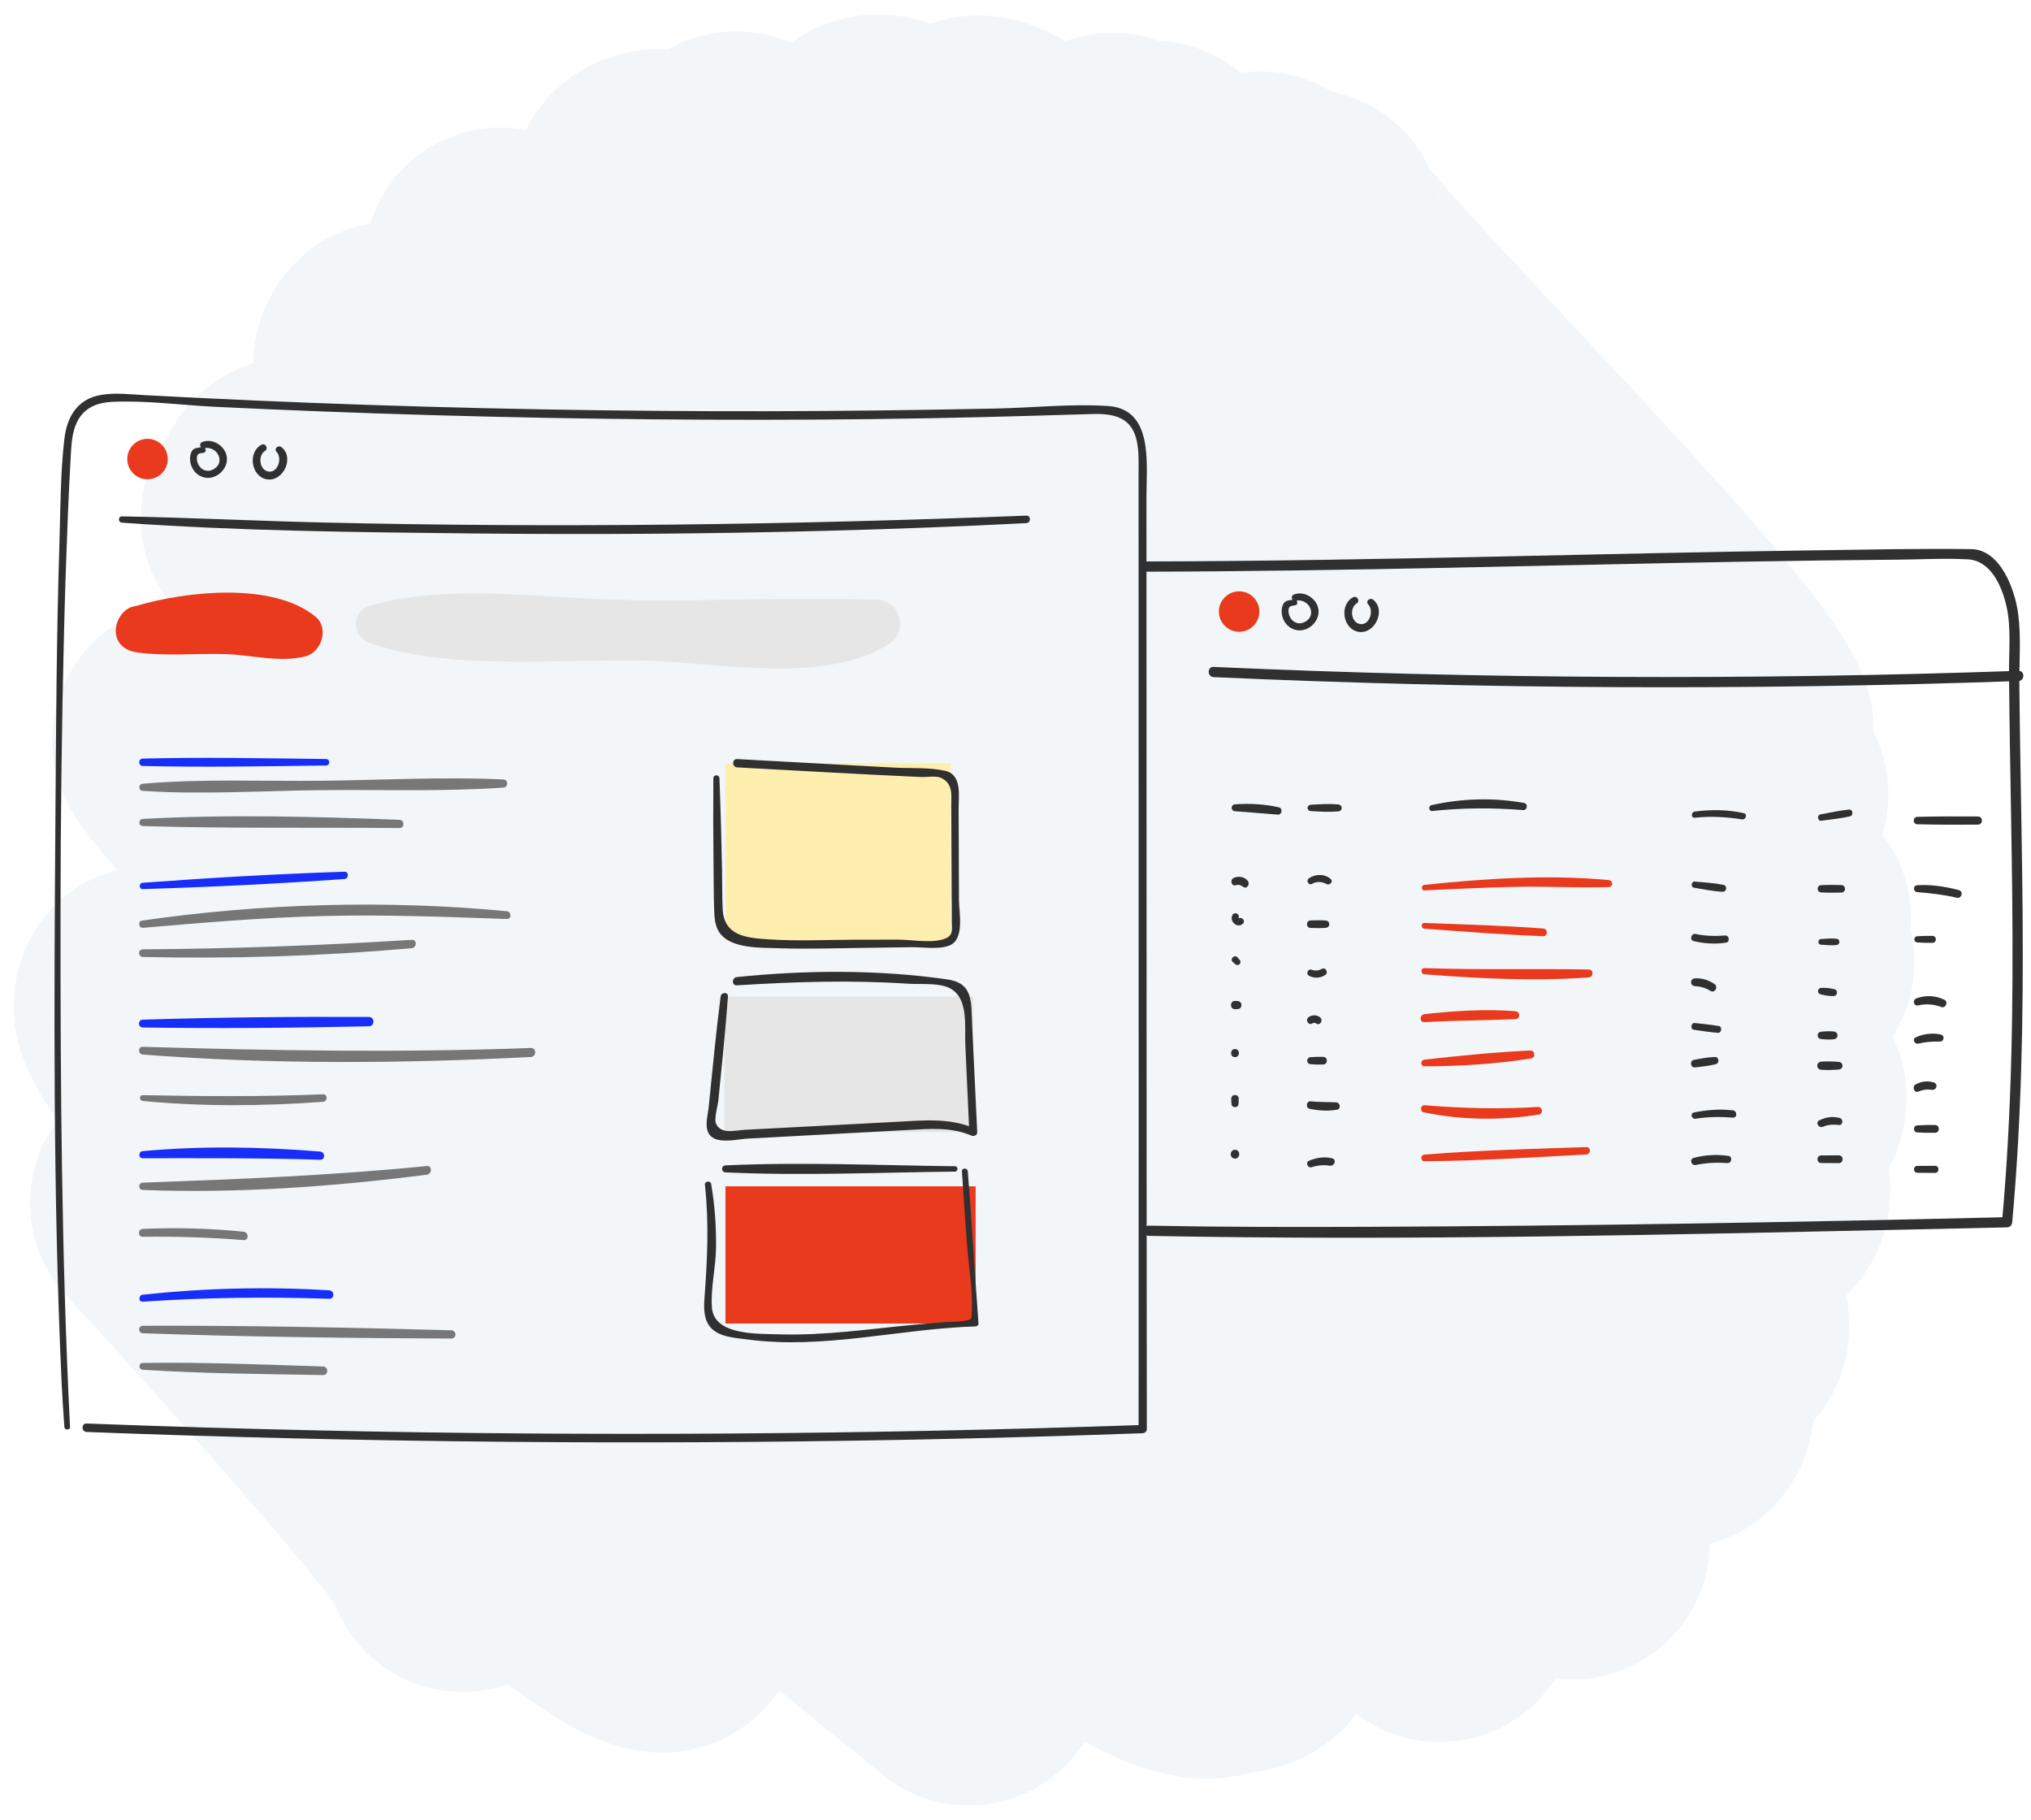 <?xml version="1.0" encoding="utf-8"?>
<!-- Generator: Adobe Illustrator 20.1.0, SVG Export Plug-In . SVG Version: 6.00 Build 0)  -->
<svg version="1.1" xmlns="http://www.w3.org/2000/svg" xmlns:xlink="http://www.w3.org/1999/xlink" x="0px" y="0px"
	 viewBox="0 0 298 267" enable-background="new 0 0 298 267" xml:space="preserve">
<g id="site_bg">
</g>
<g id="back">
	<g>
		<g>
			<path fill="#F2F6F9" d="M142.144,264.886c-4.481,0.001-8.962-1.5-12.645-4.505l-15.179-12.39
				c-1.048,1.576-2.323,3.01-3.801,4.25c-4.356,3.655-13.721,8.593-27.495,0.586
				c-2.404-1.397-5.208-3.287-8.518-5.745c-7.64,2.701-16.482,0.568-21.997-6.006
				c-1.499-1.786-2.631-3.758-3.406-5.823c-5.15-7.05-23.705-28.132-39.424-45.25
				c-6.615-7.205-6.97-17.991-1.234-25.573c-5.023-7.363-6.759-12.328-6.386-18.291
				c0.352-5.613,3.006-10.891,7.28-14.477c2.346-1.969,5.031-3.316,7.844-4.043
				c-6.858-7.817-9.962-12.567-9.474-20.318c0.345-5.461,2.938-10.605,7.129-14.123
				c3.032-2.546,6.613-4.043,10.288-4.517c-0.355-0.48-0.551-0.746-0.574-0.776
				c-5.32-7.221-5.082-16.866,0.014-23.754c1.237-2.608,3.023-4.95,5.254-6.822
				c1.714-1.438,4.16-3.05,7.307-4.043c0.008-0.231,0.018-0.462,0.03-0.693
				c0.34-6.065,3.05-11.523,7.63-15.366c2.827-2.372,6.128-3.832,9.536-4.403
				c1.129-3.647,3.287-6.929,6.255-9.419c4.768-4,10.901-5.417,16.632-4.319c1.22-2.535,2.972-4.812,5.166-6.654
				c4.364-3.661,9.9-5.483,15.729-5.191c5.539-3.171,12.252-3.471,18.004-0.938
				c5.474-4.074,12.451-5.231,19.341-3.16c0.354,0.105,0.709,0.221,1.065,0.345
				c4.769-1.694,11.632-2.232,19.843,2.56c4.436-1.622,9.298-1.609,13.69-0.024
				c4.308,0.194,8.545,1.774,11.99,4.684c4.607-0.662,9.387,0.284,13.434,2.798
				c4.322,0.851,8.392,3.127,11.443,6.764c1.196,1.425,2.159,2.968,2.894,4.582
				c3.519,4.282,13.14,14.548,20.38,22.271c38.327,40.895,44.877,49.455,44.731,60.323
				c2.398,4.711,2.782,10.116,1.259,15.017c3.207,4.108,4.569,9.137,4.146,14.02
				c0.498,2.049,0.675,4.182,0.503,6.323c-0.266,3.329-1.357,6.504-3.137,9.258
				c1.856,4.007,2.248,7.117,1.989,10.739c-0.212,2.975-1.083,5.856-2.503,8.429c0.21,1.626,0.229,3.137,0.139,4.626
				c-0.335,5.519-2.606,10.528-6.436,14.277c0.429,2.019,0.539,3.952,0.401,5.944
				c-0.323,4.699-2.16,9.018-5.238,12.417c-0.586,5.514-3.195,10.455-7.406,13.988
				c-2.335,1.96-4.998,3.3-7.78,4.027c-0.005,0.505-0.028,1.012-0.071,1.518
				c-0.45,5.303-2.994,10.207-7.07,13.628c-1.985,1.667-7.594,5.584-15.453,4.633
				c-1.134,1.724-2.523,3.289-4.148,4.652c-5.961,5-16.171,7.101-25.172,0.529
				c-0.941,1.284-2.039,2.462-3.279,3.503c-3.481,2.921-7.692,4.66-12.191,5.09
				c-6.981,2.109-15.121,0.605-24.315-4.521c-1.13,1.739-2.522,3.318-4.154,4.688
				C151.286,263.325,146.715,264.886,142.144,264.886z M211.356,30.003l0.065,0.071
				c-0.138-0.902-0.352-1.798-0.652-2.681C211.024,28.253,211.219,29.125,211.356,30.003z"/>
		</g>
	</g>
</g>
<g id="Layer_2">
	<rect x="106.443" y="111.971" fill="#FFEFAF" width="33.058" height="26.128"/>
	<rect x="106.443" y="174.043" fill="#E93A1D" width="36.706" height="20.129"/>
	<rect x="106.272" y="146.201" fill="#E6E6E6" width="36.53" height="19.89"/>
	<g>
		<g>
			<path fill="#303030" d="M167.943,83.871c29.488-0.056,58.964-0.966,88.446-1.479c7.354-0.128,14.708-0.23,22.063-0.286
				c3.411-0.026,6.885-0.237,10.29-0.045c3.378,0.19,4.995,3.95,5.664,6.901
				c0.702,3.099,0.342,6.494,0.367,9.646c0.028,3.539,0.075,7.078,0.13,10.617
				c0.113,7.32,0.261,14.639,0.34,21.96c0.172,16.06-0.046,32.125-1.5,48.13c0.25-0.25,0.5-0.5,0.75-0.75
				c-31.3,0.757-62.613,1.296-93.922,1.419c-10.67,0.042-21.342,0.036-32.01-0.17
				c-0.966-0.019-0.966,1.481,0,1.5c38.319,0.741,76.699-0.183,115.011-1.004c3.64-0.078,7.281-0.157,10.921-0.245
				c0.433-0.011,0.713-0.337,0.75-0.75c1.367-15.055,1.649-30.166,1.527-45.275
				c-0.06-7.472-0.207-14.944-0.328-22.415c-0.06-3.692-0.115-7.385-0.151-11.078
				c-0.034-3.467,0.282-7.087-0.177-10.524c-0.476-3.563-2.607-9.405-6.881-9.462
				c-7.673-0.102-15.361,0.072-23.033,0.178c-15.236,0.209-30.469,0.569-45.702,0.896
				c-17.516,0.376-35.033,0.704-52.553,0.737C166.978,82.373,166.976,83.873,167.943,83.871L167.943,83.871z"/>
		</g>
	</g>
	<g>
		<g>
			<path fill="#303030" d="M178.069,99.341c39.336,1.764,78.733,1.956,118.085,0.571c0.963-0.034,0.967-1.534,0-1.5
				c-39.351,1.385-78.748,1.193-118.085-0.571C177.104,97.797,177.106,99.297,178.069,99.341L178.069,99.341z"/>
		</g>
	</g>
	<g>
		<g>
			<path fill="#303030" d="M189.819,87.97c-0.878,0.142-1.425,0.083-1.682,1.046c-0.167,0.624-0.078,1.309,0.188,1.892
				c0.591,1.297,2.028,1.93,3.362,1.368c1.292-0.544,2.136-1.996,1.636-3.369
				c-0.486-1.337-2.105-2.218-3.461-1.693c-0.562,0.218-0.353,1.029,0.251,0.91
				c1.982-0.392,3.273,2.212,1.247,3.167c-0.803,0.379-1.646,0.044-2.06-0.716
				c-0.195-0.358-0.284-0.757-0.233-1.163c0.071-0.564,0.48-0.514,0.979-0.618
				C190.592,88.682,190.353,87.883,189.819,87.97L189.819,87.97z"/>
		</g>
	</g>
	<g>
		<g>
			<path fill="#303030" d="M198.518,87.63c-2.052,1.101-1.492,4.721,0.849,5.07
				c2.375,0.355,4.038-3.204,2.113-4.717c-0.498-0.391-1.171,0.229-0.713,0.713
				c0.858,0.905,0.18,3.113-1.252,2.85c-1.299-0.238-1.524-2.371-0.468-3.011
				C199.625,88.185,199.113,87.311,198.518,87.63L198.518,87.63z"/>
		</g>
	</g>
	<circle fill="#E93A1D" cx="181.812" cy="89.721" r="2.97"/>
	<g>
		<g>
			<path fill="#303030" d="M10.272,209.323c-1.25-24.984-1.41-50.073-1.393-75.084
				c0.009-13.887,0.178-27.769,0.519-41.652c0.141-5.735,0.333-11.47,0.569-17.203
				c0.098-2.381,0.208-4.761,0.342-7.14c0.063-1.123,0.105-2.254,0.222-3.373c0.385-3.681,2.111-5.74,5.934-5.918
				c4.98-0.232,10.154,0.489,15.132,0.729c5.298,0.255,10.598,0.485,15.899,0.689
				c10.767,0.414,21.538,0.721,32.311,0.922c21.376,0.399,42.773,0.417,64.148-0.095
				c5.469-0.131,10.937-0.304,16.405-0.458c3.154-0.089,5.712,0.523,6.439,3.971
				c0.343,1.627,0.253,3.33,0.254,4.984c0.001,4.955,0.003,9.911,0.004,14.867
				c0.003,13.134,0.005,26.267,0.007,39.401c0.004,26.427,0.014,52.855-0.002,79.282
				c-0.001,2.138-0.003,4.275-0.004,6.413c0.202-0.202,0.403-0.403,0.605-0.605
				c-40.215,1.385-80.463,1.687-120.693,0.807c-11.423-0.25-22.843-0.59-34.261-1.02
				c-0.799-0.03-0.798,1.212,0,1.242c40.209,1.53,80.459,1.912,120.69,1.135
				c11.424-0.221,22.845-0.54,34.263-0.954c0.326-0.012,0.605-0.268,0.605-0.605
				c-0.032-25.982-0.034-51.965-0.039-77.947c-0.003-14.099-0.006-28.198-0.009-42.297
				c-0.001-5.567-0.003-11.134-0.004-16.701c-0.002-4.798,1.026-12.709-5.634-13.147
				c-5.468-0.36-11.157,0.268-16.637,0.374c-5.635,0.109-11.27,0.208-16.906,0.275
				c-10.94,0.131-21.881,0.151-32.821,0.061c-22.212-0.182-44.42-0.8-66.607-1.878
				c-2.815-0.137-5.629-0.281-8.443-0.432c-2.079-0.112-4.255-0.387-6.326-0.032
				c-3.53,0.604-5.027,3.217-5.41,6.57c-0.576,5.034-0.553,10.203-0.714,15.263
				c-0.427,13.422-0.492,26.858-0.588,40.285c-0.198,27.518-0.354,55.089,0.901,82.587
				c0.102,2.229,0.252,4.457,0.411,6.683C9.478,209.852,10.299,209.861,10.272,209.323L10.272,209.323z"/>
		</g>
	</g>
	<g>
		<g>
			<path fill="#303030" d="M17.899,76.68c17.103,1.221,34.345,1.403,51.485,1.582
				c17.333,0.18,34.671,0.067,51.998-0.392c9.739-0.258,19.472-0.623,29.202-1.122
				c0.704-0.036,0.712-1.129,0-1.102c-34.483,1.349-68.98,1.823-103.483,1.001
				c-9.735-0.232-19.467-0.714-29.202-0.893C17.298,75.743,17.31,76.638,17.899,76.68L17.899,76.68z"/>
		</g>
	</g>
	<g>
		<g>
			<path fill="#303030" d="M29.648,65.596c-0.878,0.142-1.425,0.083-1.682,1.046c-0.167,0.624-0.078,1.309,0.188,1.892
				c0.591,1.297,2.028,1.93,3.362,1.368c1.292-0.544,2.136-1.996,1.636-3.369
				c-0.486-1.337-2.105-2.218-3.461-1.693c-0.562,0.218-0.353,1.029,0.251,0.91
				c1.982-0.392,3.273,2.212,1.247,3.167c-0.803,0.379-1.646,0.044-2.06-0.716c-0.195-0.358-0.284-0.757-0.233-1.163
				c0.071-0.564,0.48-0.514,0.979-0.618C30.421,66.308,30.182,65.51,29.648,65.596L29.648,65.596z"/>
		</g>
	</g>
	<g>
		<g>
			<path fill="#303030" d="M38.347,65.257c-2.052,1.101-1.492,4.721,0.849,5.07c2.375,0.355,4.038-3.204,2.113-4.717
				c-0.498-0.391-1.171,0.229-0.713,0.713c0.858,0.905,0.18,3.113-1.252,2.85
				c-1.299-0.238-1.524-2.371-0.468-3.011C39.455,65.812,38.942,64.937,38.347,65.257L38.347,65.257z"/>
		</g>
	</g>
	<circle fill="#E93A1D" cx="21.642" cy="67.347" r="2.97"/>
	<path fill="#E93A1D" d="M46.313,90.491c-6.192-5.131-18.878-3.807-26.381-1.585
		c-3.143,0.314-4.754,6.166,0.283,6.826c4.229,0.554,8.497,0.108,12.75,0.226
		c3.937,0.109,7.964,1.286,11.814,0.347C47.168,95.722,48.34,92.171,46.313,90.491z"/>
	<path fill="#E6E6E6" d="M128.66,88c-12.358-0.478-24.998,0.297-37.449,0.011
		c-11.778-0.27-25.57-2.438-36.96,0.861c-2.782,0.806-2.605,4.589,0,5.472
		c12.183,4.128,27.659,2.292,40.408,2.577c10.56,0.236,26.445,3.608,35.756-2.44
		C133.322,92.594,132.163,88.136,128.66,88z"/>
	<g>
		<g>
			<path fill="#777777" d="M20.949,116.03c8.738,0.583,17.693-0.029,26.449-0.113
				c8.782-0.084,17.687,0.233,26.449-0.368c0.764-0.052,0.774-1.158,0-1.195
				c-8.772-0.418-17.668,0.087-26.449,0.187c-8.758,0.1-17.724-0.324-26.449,0.441
				C20.28,115.04,20.269,115.985,20.949,116.03L20.949,116.03z"/>
		</g>
	</g>
	<g>
		<g>
			<path fill="#777777" d="M20.949,121.188c12.529,0.384,25.119,0.175,37.657,0.295c0.783,0.007,0.778-1.184,0-1.213
				c-12.482-0.47-25.178-0.818-37.657-0.126C20.282,120.182,20.274,121.167,20.949,121.188L20.949,121.188z"/>
		</g>
	</g>
	<g>
		<g>
			<path fill="#777777" d="M20.949,136.119c8.886-0.765,17.748-1.517,26.669-1.735
				c8.923-0.218,17.816,0.127,26.73,0.44c0.746,0.026,0.719-1.074,0-1.143
				c-17.612-1.68-36.036-1.153-53.543,1.385C20.213,135.152,20.348,136.171,20.949,136.119L20.949,136.119z"/>
		</g>
	</g>
	<g>
		<g>
			<path fill="#777777" d="M20.949,140.395c13.141,0.297,26.371-0.122,39.464-1.286c0.778-0.069,0.797-1.281,0-1.23
				c-13.156,0.828-26.283,1.305-39.464,1.398C20.228,139.28,20.229,140.378,20.949,140.395L20.949,140.395z"/>
		</g>
	</g>
	<g>
		<g>
			<path fill="#777777" d="M20.949,154.709c18.876,1.467,38.045,1.327,56.942,0.358c0.847-0.043,0.856-1.356,0-1.324
				c-19.017,0.714-37.93,0.393-56.942-0.171C20.211,153.55,20.228,154.653,20.949,154.709L20.949,154.709z"/>
		</g>
	</g>
	<g>
		<g>
			<path fill="#777777" d="M20.949,161.525c8.745,0.83,17.69,0.764,26.444,0.12c0.699-0.051,0.715-1.131,0-1.102
				c-8.834,0.364-17.608,0.298-26.444,0.126C20.39,160.659,20.41,161.474,20.949,161.525L20.949,161.525z"/>
		</g>
	</g>
	<g>
		<g>
			<path fill="#777777" d="M20.949,174.578c13.827,0.53,27.957-0.485,41.669-2.24c0.793-0.102,0.823-1.354,0-1.272
				c-13.896,1.386-27.724,1.938-41.669,2.439C20.259,173.53,20.259,174.552,20.949,174.578L20.949,174.578z"/>
		</g>
	</g>
	<g>
		<g>
			<path fill="#777777" d="M20.949,181.448c4.946-0.069,9.863,0.093,14.794,0.483c0.794,0.063,0.778-1.153,0-1.23
				c-4.917-0.492-9.857-0.628-14.794-0.413C20.207,180.321,20.198,181.459,20.949,181.448L20.949,181.448z"/>
		</g>
	</g>
	<g>
		<g>
			<path fill="#777777" d="M20.949,195.6c15.078,0.533,30.201,0.707,45.288,0.777c0.782,0.004,0.78-1.192,0-1.213
				c-15.081-0.411-30.201-0.718-45.288-0.665C20.238,194.501,20.242,195.575,20.949,195.6L20.949,195.6z"/>
		</g>
	</g>
	<g>
		<g>
			<path fill="#777777" d="M20.949,200.952c8.791,0.569,17.649,0.624,26.455,0.781c0.812,0.015,0.809-1.234,0-1.26
				c-8.802-0.275-17.649-0.655-26.455-0.518C20.303,199.966,20.313,200.911,20.949,200.952L20.949,200.952z"/>
		</g>
	</g>
	<g>
		<g>
			<path fill="#172DF8" d="M20.949,112.373c8.957,0.218,17.939,0.041,26.898-0.065c0.615-0.007,0.616-0.948,0-0.955
				c-8.958-0.105-17.94-0.282-26.898-0.065C20.252,111.306,20.25,112.356,20.949,112.373L20.949,112.373z"/>
		</g>
	</g>
	<g>
		<g>
			<path fill="#172DF8" d="M20.949,130.436c9.861-0.295,19.737-0.775,29.577-1.477c0.681-0.049,0.696-1.096,0-1.072
				c-9.862,0.33-19.737,0.887-29.577,1.623C20.362,129.554,20.347,130.454,20.949,130.436L20.949,130.436z"/>
		</g>
	</g>
	<g>
		<g>
			<path fill="#172DF8" d="M20.949,150.741c11.052,0.154,22.129,0.072,33.179-0.176c0.881-0.02,0.885-1.367,0-1.371
				c-11.053-0.056-22.131,0.053-33.179,0.398C20.212,149.615,20.208,150.73,20.949,150.741L20.949,150.741z"/>
		</g>
	</g>
	<g>
		<g>
			<path fill="#172DF8" d="M20.949,169.923c8.688-0.001,17.333-0.059,26.02,0.226c0.785,0.026,0.765-1.145,0-1.207
				c-8.589-0.702-17.432-0.854-26.02-0.062C20.292,168.941,20.266,169.923,20.949,169.923L20.949,169.923z"/>
		</g>
	</g>
	<g>
		<g>
			<path fill="#172DF8" d="M20.949,190.967c9.122-0.619,18.229-0.739,27.366-0.423c0.803,0.028,0.793-1.193,0-1.242
				c-9.116-0.567-18.285-0.331-27.366,0.639C20.306,190.011,20.282,191.012,20.949,190.967L20.949,190.967z"/>
		</g>
	</g>
	<g>
		<g>
			<path fill="#303030" d="M104.667,114.18c-0.035,4.319-0.025,8.635,0.027,12.954c0.025,2.078,0.017,4.16,0.088,6.237
				c0.043,1.254,0.099,2.59,0.909,3.62c1.73,2.202,5.928,2.033,8.424,2.118
				c4.378,0.149,8.782-0.004,13.161-0.057c2.144-0.026,4.288-0.052,6.433-0.09
				c1.666-0.029,4.03,0.387,5.608-0.255c2.248-0.914,1.394-4.799,1.388-6.657
				c-0.016-4.464-0.033-8.928-0.049-13.393c-0.007-1.935,0.525-5.002-1.961-5.568
				c-2.366-0.539-5.162-0.347-7.584-0.479c-2.494-0.136-4.989-0.272-7.483-0.407
				c-5.155-0.281-10.31-0.561-15.466-0.842c-0.783-0.043-0.782,1.177,0,1.219
				c8.979,0.474,17.957,1.017,26.94,1.411c0.831,0.036,2.285-0.211,2.993,0.132
				c1.786,0.866,1.472,2.574,1.478,4.039c0.011,2.315,0.021,4.63,0.031,6.944
				c0.009,1.984,0.018,3.968,0.027,5.952c0.006,1.322,0.041,2.647,0.023,3.968c-0.019,1.405,0.389,2.357-1.493,2.837
				c-1.887,0.481-4.499-0.012-6.433-0.014c-2.144-0.002-4.288,0.006-6.433,0.014
				c-4.188,0.015-8.415,0.225-12.597-0.06c-3.171-0.216-6.468-0.482-6.661-4.431
				c-0.094-1.914-0.059-3.842-0.095-5.758c-0.084-4.481-0.207-8.956-0.381-13.434
				C105.541,113.605,104.672,113.6,104.667,114.18L104.667,114.18z"/>
		</g>
	</g>
	<g>
		<g>
			<path fill="#303030" d="M105.733,146.201c-0.681,5.385-1.207,10.787-1.747,16.187
				c-0.14,1.399-0.86,3.539,0.56,4.494c1.281,0.862,3.754,0.234,5.139,0.16
				c5.307-0.285,10.614-0.569,15.921-0.854c2.573-0.138,5.146-0.273,7.719-0.415
				c3.108-0.171,6.248-0.444,9.183,0.82c0.374,0.161,0.899-0.016,0.875-0.502
				c-0.258-5.282-0.501-10.564-0.75-15.846c-0.159-3.369,0.167-6.012-3.668-6.563
				c-10.031-1.44-20.784-1.383-30.847-0.339c-0.761,0.079-0.79,1.262,0,1.213
				c8.373-0.521,16.694-0.798,25.076-0.241c1.752,0.116,4.148-0.128,5.771,0.487
				c3.25,1.231,2.547,5.696,2.671,8.414c0.195,4.292,0.396,8.583,0.585,12.875
				c0.292-0.168,0.584-0.335,0.875-0.502c-3.729-1.663-7.728-1.21-11.7-1.001
				c-4.985,0.261-9.971,0.525-14.956,0.788c-2.412,0.127-4.824,0.254-7.237,0.381
				c-1.32,0.07-3.424,0.718-4.144-0.915c-0.307-0.696,0.267-2.647,0.347-3.434
				c0.511-5.065,1.028-10.129,1.406-15.206C106.863,145.497,105.817,145.531,105.733,146.201L105.733,146.201z"/>
		</g>
	</g>
	<g>
		<g>
			<path fill="#303030" d="M103.427,173.802c0.626,5.677,0.35,11.015-0.064,16.68
				c-0.104,1.423-0.117,3.079,0.872,4.235c1.252,1.464,3.639,1.552,5.397,1.789
				c11.207,1.511,22.339-1.569,33.516-1.912c0.215-0.007,0.439-0.188,0.422-0.422
				c-0.557-7.438-0.972-14.886-1.568-22.321c-0.044-0.547-0.895-0.557-0.861,0
				c0.218,3.56,0.485,7.117,0.74,10.675c0.227,3.168,0.846,6.536,0.718,9.705
				c-0.059,1.463,0.096,1.323-1.31,1.575c-0.749,0.134-1.568,0.086-2.326,0.141
				c-1.708,0.124-3.416,0.261-5.121,0.426c-3.257,0.316-6.505,0.713-9.764,1.004
				c-3.226,0.287-6.467,0.484-9.707,0.381c-3.142-0.101-9.64,0.203-9.918-3.966
				c-0.191-2.86,0.574-5.861,0.608-8.745c0.038-3.14-0.187-6.274-0.719-9.368
				C104.255,173.167,103.37,173.279,103.427,173.802L103.427,173.802z"/>
		</g>
	</g>
	<g>
		<g>
			<path fill="#303030" d="M140.108,171.097c-11.177-0.129-22.498-0.644-33.665-0.125
				c-0.659,0.031-0.66,0.995,0,1.025c11.166,0.523,22.488,0.01,33.665-0.115
				C140.613,171.876,140.614,171.102,140.108,171.097L140.108,171.097z"/>
		</g>
	</g>
	<g>
		<g>
			<path fill="#303030" d="M181.206,119.016c2.101,0.143,4.194,0.343,6.293,0.495c0.613,0.045,0.741-0.934,0.145-1.07
				c-2.086-0.477-4.307-0.599-6.438-0.439C180.556,118.051,180.552,118.972,181.206,119.016L181.206,119.016z"/>
		</g>
	</g>
	<g>
		<g>
			<path fill="#303030" d="M192.296,118.985c1.349,0.097,2.73,0.172,4.079,0.05c0.651-0.059,0.652-0.954,0-1.014
				c-1.349-0.123-2.729-0.047-4.079,0.05C191.708,118.113,191.707,118.943,192.296,118.985L192.296,118.985z"/>
		</g>
	</g>
	<g>
		<g>
			<path fill="#303030" d="M210.132,118.982c4.54-0.481,8.825-0.495,13.375-0.137c0.587,0.046,0.726-0.927,0.14-1.036
				c-4.444-0.822-9.226-0.688-13.631,0.321C209.55,118.237,209.64,119.034,210.132,118.982L210.132,118.982z"/>
		</g>
	</g>
	<g>
		<g>
			<path fill="#303030" d="M248.666,119.966c2.328-0.248,4.603-0.123,6.913,0.243c0.594,0.094,0.865-0.788,0.254-0.921
				c-2.37-0.516-4.766-0.544-7.167-0.225C248.103,119.138,248.082,120.028,248.666,119.966L248.666,119.966z"/>
		</g>
	</g>
	<g>
		<g>
			<path fill="#303030" d="M267.209,120.408c1.413-0.178,2.835-0.333,4.227-0.64
				c0.551-0.121,0.442-1.062-0.136-1.001c-1.42,0.149-2.817,0.443-4.216,0.72
				C266.574,119.588,266.682,120.474,267.209,120.408L267.209,120.408z"/>
		</g>
	</g>
	<g>
		<g>
			<path fill="#303030" d="M281.322,120.927c2.967,0.073,5.932,0.076,8.899,0.053c0.769-0.006,0.77-1.189,0-1.195
				c-2.967-0.024-5.932-0.021-8.899,0.053C280.621,119.854,280.62,120.909,281.322,120.927L281.322,120.927z"/>
		</g>
	</g>
	<g>
		<g>
			<path fill="#303030" d="M181.357,129.867c0.398-0.13,0.731,0.008,1.059,0.243c0.558,0.4,1.031-0.422,0.674-0.874
				c-0.476-0.604-1.341-0.749-2.034-0.459C180.406,129.048,180.645,130.099,181.357,129.867L181.357,129.867z"/>
		</g>
	</g>
	<g>
		<g>
			<path fill="#303030" d="M180.857,134.206c-0.554,0.924,0.674,2.077,1.508,1.309
				c0.381-0.35-0.022-0.943-0.485-0.832c-0.102,0.024-0.178-0.023-0.145-0.107
				C181.934,134.056,181.129,133.752,180.857,134.206L180.857,134.206z"/>
		</g>
	</g>
	<g>
		<g>
			<path fill="#303030" d="M180.864,141.118c0.13,0.12,0.256,0.238,0.394,0.348c0.456,0.364,1.003-0.182,0.638-0.638
				c-0.11-0.138-0.228-0.264-0.348-0.394C181.124,139.977,180.408,140.693,180.864,141.118L180.864,141.118z"/>
		</g>
	</g>
	<g>
		<g>
			<path fill="#303030" d="M181.206,148.057c0.124-0.004,0.247-0.008,0.371-0.012c0.765-0.024,0.766-1.165,0-1.19
				c-0.124-0.004-0.247-0.008-0.371-0.012C180.426,146.819,180.424,148.081,181.206,148.057L181.206,148.057z"/>
		</g>
	</g>
	<g>
		<g>
			<path fill="#303030" d="M181.206,155.09c0.765,0,0.767-1.19,0-1.19
				C180.441,153.901,180.44,155.09,181.206,155.09L181.206,155.09z"/>
		</g>
	</g>
	<g>
		<g>
			<path fill="#303030" d="M180.661,161.17c-0.009,0.305-0.007,0.579,0.039,0.881c0.077,0.501,0.935,0.501,1.011,0
				c0.046-0.303,0.048-0.576,0.039-0.881C181.731,160.469,180.681,160.468,180.661,161.17L180.661,161.17z"/>
		</g>
	</g>
	<g>
		<g>
			<path fill="#303030" d="M181.206,169.972c0.83,0,0.831-1.289,0-1.289
				C180.377,168.683,180.375,169.972,181.206,169.972L181.206,169.972z"/>
		</g>
	</g>
	<g>
		<g>
			<path fill="#303030" d="M192.532,129.66c0.697-0.404,1.433-0.307,2.128,0.044c0.459,0.232,1.02-0.38,0.582-0.755
				c-0.901-0.77-2.221-0.753-3.183-0.099C191.565,129.186,192.004,129.967,192.532,129.66L192.532,129.66z"/>
		</g>
	</g>
	<g>
		<g>
			<path fill="#303030" d="M192.296,136.135c0.744,0.017,1.482,0.046,2.225-0.015c0.689-0.056,0.69-1.016,0-1.072
				c-0.742-0.06-1.481-0.031-2.225-0.015C191.587,135.05,191.586,136.12,192.296,136.135L192.296,136.135z"/>
		</g>
	</g>
	<g>
		<g>
			<path fill="#303030" d="M192.052,143.146c0.768,0.405,1.658,0.379,2.385-0.103c0.546-0.362,0.064-1.21-0.517-0.885
				c-0.481,0.268-0.981,0.285-1.495,0.105C191.907,142.081,191.569,142.891,192.052,143.146L192.052,143.146z"/>
		</g>
	</g>
	<g>
		<g>
			<path fill="#303030" d="M192.568,150.14c0.2-0.121,0.362-0.106,0.552,0.02c0.587,0.39,1.093-0.529,0.544-0.931
				c-0.492-0.36-1.139-0.362-1.64-0.02C191.457,149.596,191.967,150.504,192.568,150.14L192.568,150.14z"/>
		</g>
	</g>
	<g>
		<g>
			<path fill="#303030" d="M192.296,156.126c0.623,0.051,1.23,0.067,1.854,0.044c0.72-0.025,0.721-1.093,0-1.119
				c-0.624-0.022-1.231-0.007-1.854,0.043C191.633,155.149,191.632,156.072,192.296,156.126L192.296,156.126z"/>
		</g>
	</g>
	<g>
		<g>
			<path fill="#303030" d="M192.148,162.668c1.336,0.267,2.689,0.376,4.036,0.132c0.631-0.114,0.452-1.063-0.146-1.082
				c-1.251-0.04-2.493-0.022-3.742-0.143C191.674,161.514,191.534,162.546,192.148,162.668L192.148,162.668z"/>
		</g>
	</g>
	<g>
		<g>
			<path fill="#303030" d="M192.431,171.239c0.879-0.289,1.784-0.357,2.701-0.227
				c0.699,0.1,1.029-0.934,0.301-1.091c-1.174-0.253-2.3-0.091-3.394,0.386
				C191.51,170.537,191.886,171.418,192.431,171.239L192.431,171.239z"/>
		</g>
	</g>
	<g>
		<g>
			<path fill="#E93A1D" d="M209.008,130.627c4.503-0.215,9.011-0.434,13.519-0.521
				c4.508-0.087,9.034,0.179,13.535,0.032c0.666-0.022,0.644-0.957,0-1.02c-8.852-0.855-18.229-0.22-27.054,0.694
				C208.497,129.866,208.475,130.653,209.008,130.627L209.008,130.627z"/>
		</g>
	</g>
	<g>
		<g>
			<path fill="#E93A1D" d="M209.008,136.248c5.797,0.422,11.607,0.889,17.416,1.093c0.73,0.026,0.715-1.072,0-1.125
				c-5.792-0.43-11.613-0.599-17.416-0.811C208.461,135.384,208.471,136.208,209.008,136.248L209.008,136.248z"/>
		</g>
	</g>
	<g>
		<g>
			<path fill="#E93A1D" d="M209.008,142.938c7.947,0.614,16.138,1.043,24.099,0.454c0.737-0.055,0.755-1.147,0-1.16
				c-8.034-0.138-16.059,0.073-24.099-0.202C208.418,142.009,208.431,142.893,209.008,142.938L209.008,142.938z"/>
		</g>
	</g>
	<g>
		<g>
			<path fill="#E93A1D" d="M209.008,149.96c4.45-0.26,8.895-0.246,13.343-0.447c0.753-0.034,0.74-1.1,0-1.16
				c-4.399-0.357-8.964-0.049-13.343,0.43C208.271,148.863,208.238,150.005,209.008,149.96L209.008,149.96z"/>
		</g>
	</g>
	<g>
		<g>
			<path fill="#E93A1D" d="M209.008,156.434c5.177-0.003,10.581-0.336,15.695-1.163
				c0.656-0.106,0.501-1.187-0.157-1.157c-5.155,0.241-10.407,0.771-15.538,1.341
				C208.397,155.523,208.363,156.434,209.008,156.434L209.008,156.434z"/>
		</g>
	</g>
	<g>
		<g>
			<path fill="#E93A1D" d="M208.868,163.176c5.463,1.165,11.467,1.222,16.97,0.327
				c0.624-0.101,0.48-1.143-0.149-1.105c-5.649,0.339-11.046,0.205-16.681-0.253
				C208.421,162.098,208.292,163.053,208.868,163.176L208.868,163.176z"/>
		</g>
	</g>
	<g>
		<g>
			<path fill="#E93A1D" d="M209.008,170.362c7.917-0.056,15.847-0.565,23.75-0.992c0.692-0.037,0.701-1.108,0-1.084
				c-7.912,0.27-15.857,0.463-23.75,1.103C208.393,169.439,208.373,170.366,209.008,170.362L209.008,170.362z"/>
		</g>
	</g>
	<g>
		<g>
			<path fill="#303030" d="M248.543,130.235c1.407,0.227,2.8,0.532,4.229,0.593c0.569,0.024,0.701-0.879,0.136-1.001
				c-1.398-0.301-2.823-0.359-4.242-0.495C248.155,129.283,248.031,130.152,248.543,130.235L248.543,130.235z"/>
		</g>
	</g>
	<g>
		<g>
			<path fill="#303030" d="M248.522,138.072c1.578,0.366,3.153,0.469,4.756,0.215c0.586-0.093,0.454-1.088-0.141-1.042
				c-1.458,0.114-2.892,0.086-4.327-0.219C248.131,136.882,247.839,137.913,248.522,138.072L248.522,138.072z"/>
		</g>
	</g>
	<g>
		<g>
			<path fill="#303030" d="M248.666,144.666c0.837,0.058,1.576,0.26,2.296,0.701
				c0.647,0.396,1.202-0.588,0.589-1.007c-0.835-0.57-1.868-0.899-2.884-0.825
				C247.94,143.588,247.937,144.615,248.666,144.666L248.666,144.666z"/>
		</g>
	</g>
	<g>
		<g>
			<path fill="#303030" d="M248.532,151.076c1.167,0.175,2.336,0.346,3.511,0.449c0.569,0.05,0.708-0.914,0.136-1.007
				c-1.165-0.189-2.339-0.314-3.513-0.432C248.106,150.03,247.969,150.992,248.532,151.076L248.532,151.076z"/>
		</g>
	</g>
	<g>
		<g>
			<path fill="#303030" d="M248.666,156.599c1.038-0.111,2.087-0.221,3.098-0.485c0.574-0.15,0.467-1.071-0.142-1.047
				c-1.045,0.04-2.08,0.234-3.106,0.427C247.901,155.61,248.032,156.667,248.666,156.599L248.666,156.599z"/>
		</g>
	</g>
	<g>
		<g>
			<path fill="#303030" d="M248.792,164.126c1.815-0.291,3.622-0.307,5.451-0.161c0.695,0.055,0.673-0.997,0-1.072
				c-1.919-0.215-3.817-0.073-5.704,0.318C247.934,163.336,248.2,164.22,248.792,164.126L248.792,164.126z"/>
		</g>
	</g>
	<g>
		<g>
			<path fill="#303030" d="M248.809,170.909c1.548-0.326,3.111-0.385,4.686-0.281c0.588,0.039,0.736-0.951,0.141-1.042
				c-1.732-0.265-3.418-0.152-5.114,0.283C247.846,170.043,248.134,171.051,248.809,170.909L248.809,170.909z"/>
		</g>
	</g>
	<g>
		<g>
			<path fill="#303030" d="M267.209,130.927c0.987,0.052,1.979,0.044,2.966,0.018c0.709-0.019,0.71-1.083,0-1.102
				c-0.987-0.026-1.98-0.034-2.966,0.018C266.524,129.896,266.522,130.891,267.209,130.927L267.209,130.927z"/>
		</g>
	</g>
	<g>
		<g>
			<path fill="#303030" d="M267.209,138.599c0.768,0.032,1.585,0.148,2.346,0.022c0.436-0.073,0.436-0.809,0-0.881
				c-0.761-0.127-1.578-0.01-2.346,0.022C266.67,137.783,266.669,138.577,267.209,138.599L267.209,138.599z"/>
		</g>
	</g>
	<g>
		<g>
			<path fill="#303030" d="M267.083,145.859c0.607,0.185,1.319,0.285,1.954,0.272c0.567-0.011,0.702-0.851,0.136-1.001
				c-0.616-0.164-1.326-0.238-1.963-0.203C266.681,144.957,266.558,145.699,267.083,145.859L267.083,145.859z"/>
		</g>
	</g>
	<g>
		<g>
			<path fill="#303030" d="M267.209,152.439c0.608,0.069,1.245,0.094,1.854,0.032c0.734-0.074,0.735-1.068,0-1.143
				c-0.609-0.062-1.246-0.036-1.854,0.032C266.517,151.439,266.516,152.361,267.209,152.439L267.209,152.439z"/>
		</g>
	</g>
	<g>
		<g>
			<path fill="#303030" d="M267.209,156.941c0.869,0.064,1.729,0.048,2.596-0.032c0.719-0.067,0.72-1.052,0-1.119
				c-0.867-0.08-1.727-0.096-2.596-0.032C266.449,155.813,266.447,156.886,267.209,156.941L267.209,156.941z"/>
		</g>
	</g>
	<g>
		<g>
			<path fill="#303030" d="M267.483,165.3c0.737-0.326,1.55-0.352,2.34-0.256c0.592,0.072,0.675-0.854,0.137-1.013
				c-1.036-0.306-2.064-0.136-3.024,0.333C266.301,164.674,266.856,165.577,267.483,165.3L267.483,165.3z"/>
		</g>
	</g>
	<g>
		<g>
			<path fill="#303030" d="M267.209,170.625c0.866,0.016,1.73,0.021,2.596,0.018c0.739-0.003,0.74-1.145,0-1.148
				c-0.866-0.004-1.73,0.002-2.596,0.018C266.493,169.525,266.492,170.612,267.209,170.625L267.209,170.625z"/>
		</g>
	</g>
	<g>
		<g>
			<path fill="#303030" d="M281.322,130.881c1.959,0.166,3.859,0.363,5.775,0.826c0.728,0.176,1.038-0.933,0.31-1.124
				c-1.958-0.516-4.057-0.842-6.085-0.716C280.666,129.908,280.674,130.826,281.322,130.881L281.322,130.881z"/>
		</g>
	</g>
	<g>
		<g>
			<path fill="#303030" d="M281.322,138.263c0.744,0.043,1.48,0.075,2.225,0.059c0.66-0.015,0.661-1.011,0-1.025
				c-0.745-0.016-1.481,0.015-2.225,0.059C280.738,137.389,280.737,138.229,281.322,138.263L281.322,138.263z"/>
		</g>
	</g>
	<g>
		<g>
			<path fill="#303030" d="M281.464,147.498c1.164-0.274,2.279-0.167,3.397,0.242c0.613,0.225,1.038-0.774,0.447-1.06
				c-1.308-0.634-2.761-0.721-4.128-0.21C280.546,146.707,280.785,147.658,281.464,147.498L281.464,147.498z"/>
		</g>
	</g>
	<g>
		<g>
			<path fill="#303030" d="M281.455,153.111c1.091-0.262,2.089-0.325,3.207-0.307c0.58,0.009,0.711-0.877,0.138-1.019
				c-1.224-0.301-2.59-0.113-3.731,0.41C280.537,152.44,280.923,153.239,281.455,153.111L281.455,153.111z"/>
		</g>
	</g>
	<g>
		<g>
			<path fill="#303030" d="M281.472,160.143c0.635-0.264,1.279-0.38,1.965-0.261
				c0.699,0.121,0.998-0.865,0.297-1.079c-0.908-0.278-1.874-0.168-2.696,0.312
				C280.508,159.425,280.866,160.395,281.472,160.143L281.472,160.143z"/>
		</g>
	</g>
	<g>
		<g>
			<path fill="#303030" d="M281.322,166.135c0.865,0.059,1.729,0.072,2.596,0.056c0.735-0.014,0.736-1.129,0-1.143
				c-0.867-0.016-1.73-0.003-2.596,0.056C280.659,165.149,280.658,166.09,281.322,166.135L281.322,166.135z"/>
		</g>
	</g>
	<g>
		<g>
			<path fill="#303030" d="M281.322,172.056c0.865,0.009,1.73,0.021,2.596,0.018c0.671-0.003,0.672-1.04,0-1.043
				c-0.865-0.004-1.73,0.008-2.596,0.018C280.674,171.055,280.673,172.049,281.322,172.056L281.322,172.056z"/>
		</g>
	</g>
</g>
</svg>
